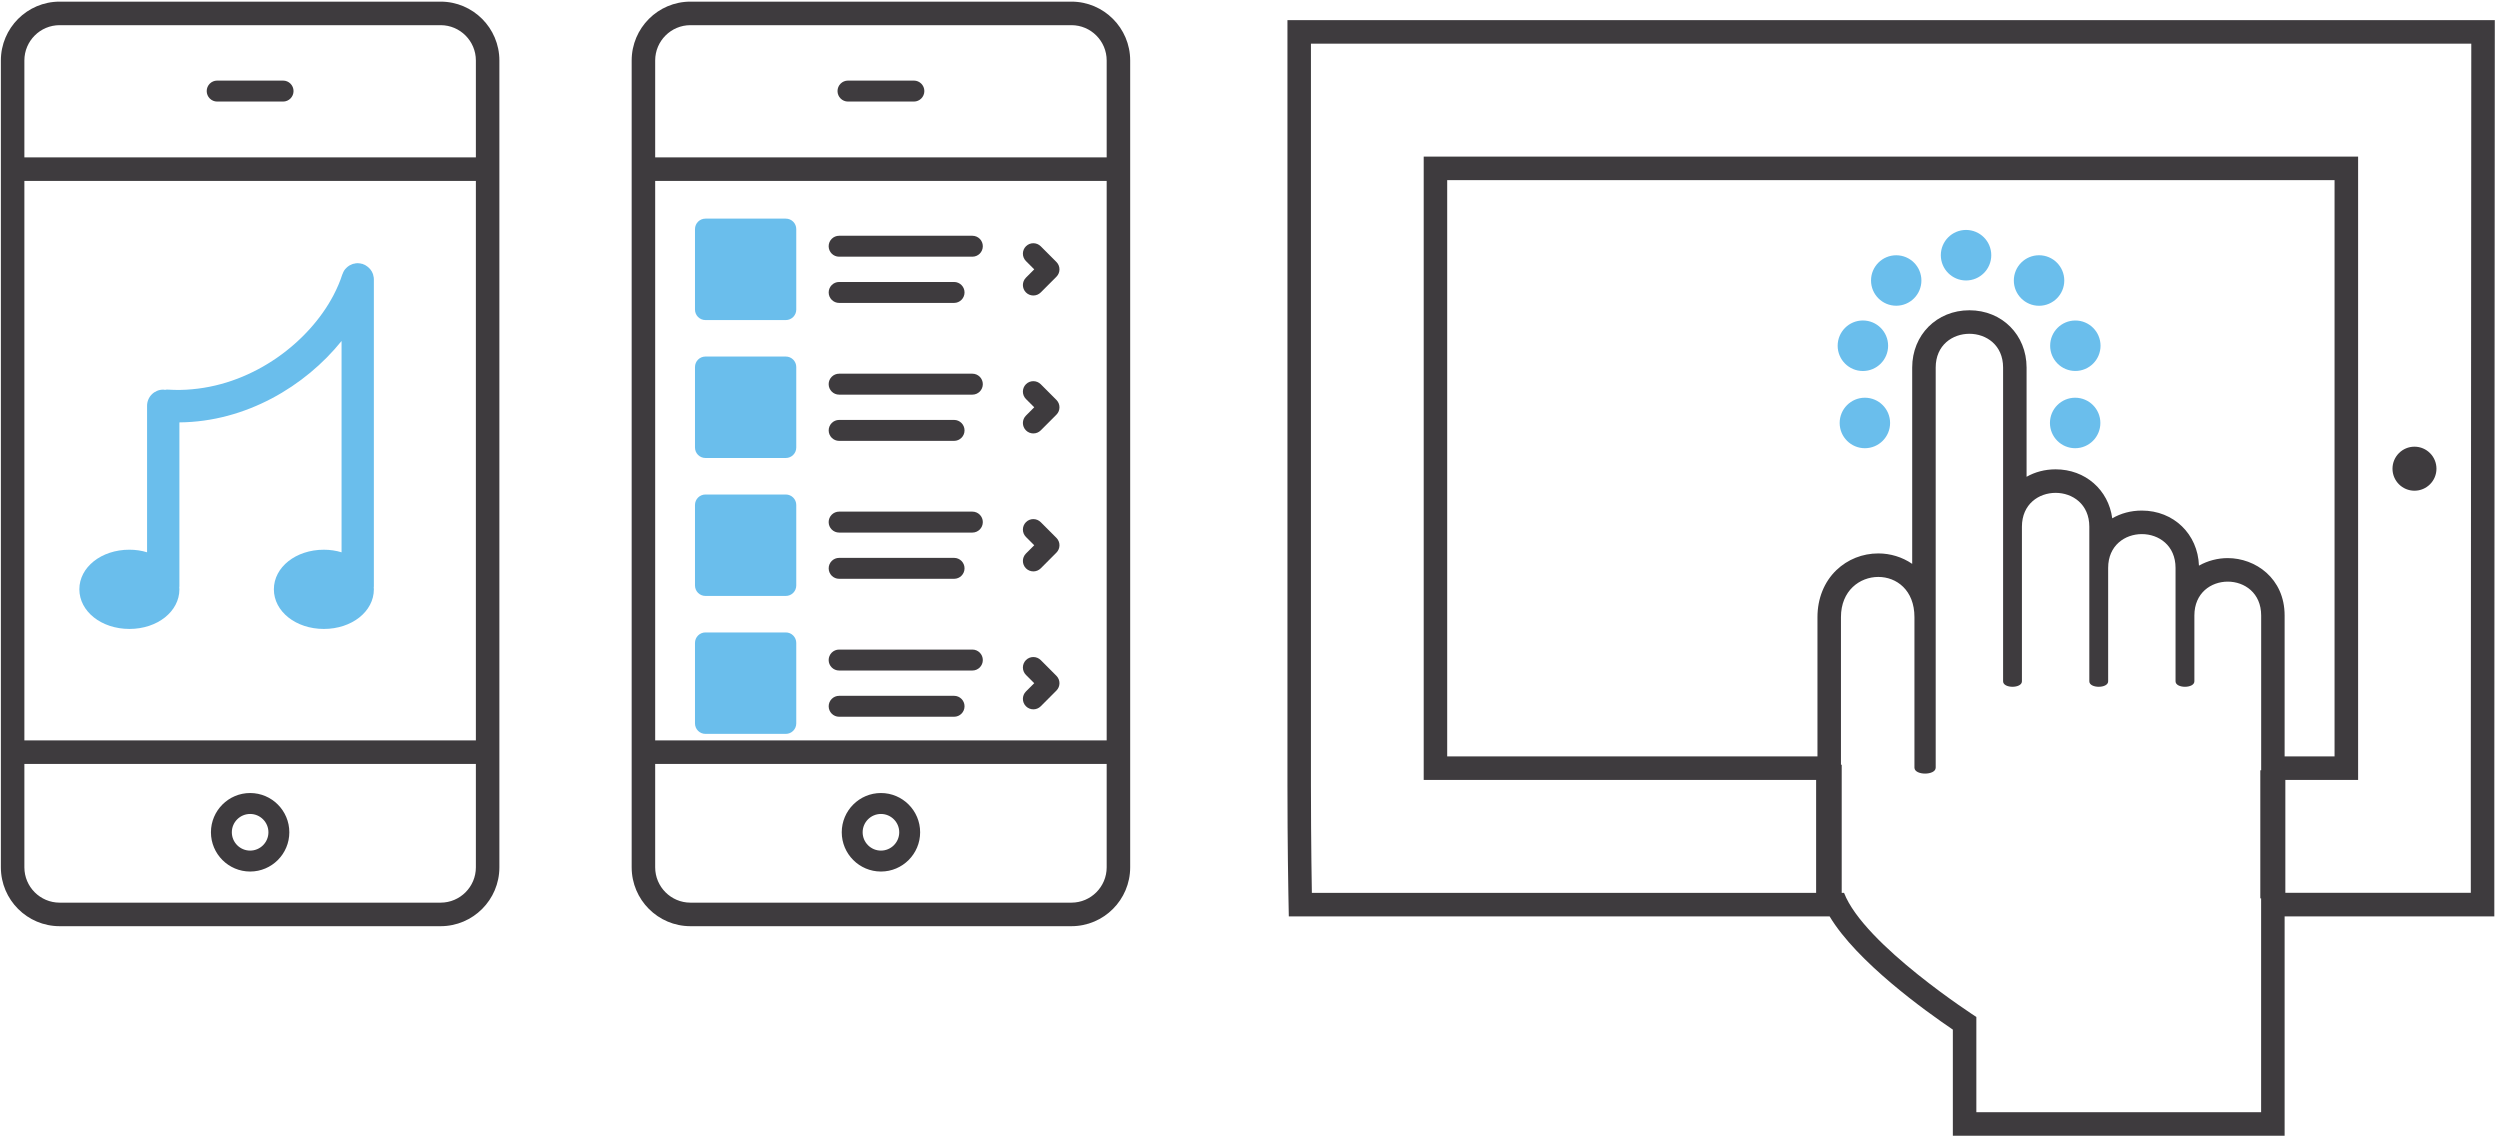 <svg width="366" height="167" viewBox="0 0 366 167" xmlns="http://www.w3.org/2000/svg" xmlns:sketch="http://www.bohemiancoding.com/sketch/ns"><title>mobile</title><desc>Created with Sketch.</desc><g sketch:type="MSShapeGroup" transform="translate(-1 -2)" fill="none"><g fill="#3E3B3E"><path d="M134.795 16.869h-9.652c-.844 0-1.53-.689-1.53-1.535 0-.848.686-1.535 1.53-1.535h9.652c.844 0 1.53.687 1.53 1.535 0 .845-.686 1.535-1.53 1.535zM129.971 129.593c-3.165 0-5.739-2.578-5.739-5.748 0-3.168 2.576-5.746 5.739-5.746s5.737 2.578 5.737 5.746c0 3.17-2.574 5.748-5.737 5.748zm0-8.429c-1.477 0-2.679 1.201-2.679 2.681 0 1.482 1.202 2.683 2.679 2.683 1.475 0 2.677-1.201 2.677-2.683 0-1.477-1.204-2.681-2.677-2.681zM157.856 137.594h-55.777c-4.743 0-8.602-3.866-8.602-8.615v-118.125c0-4.749 3.858-8.615 8.602-8.615h55.777c4.743 0 8.602 3.866 8.602 8.615v118.125c0 4.749-3.858 8.615-8.602 8.615zm-55.777-131.909c-2.847 0-5.161 2.32-5.161 5.169v118.125c0 2.849 2.314 5.169 5.161 5.169h55.777c2.847 0 5.161-2.32 5.161-5.169v-118.125c0-2.849-2.314-5.169-5.161-5.169h-55.777z" id="Shape"/><path id="Rectangle-path" d="M96.73 25.041h68.007v3.446h-68.007zM96.73 110.394h68.007v3.446h-68.007z"/></g><ellipse id="Oval" fill="#6ABEEC" cx="274.018" cy="63.922" rx="3.691" ry="3.696"/><ellipse id="Oval" fill="#6ABEEC" cx="304.803" cy="63.922" rx="3.691" ry="3.696"/><ellipse id="Oval" fill="#6ABEEC" cx="288.829" cy="39.362" rx="3.693" ry="3.699"/><ellipse id="Oval" fill="#6ABEEC" cx="278.606" cy="43.065" rx="3.688" ry="3.694"/><ellipse id="Oval" fill="#6ABEEC" cx="299.518" cy="43.067" rx="3.693" ry="3.699"/><ellipse id="Oval" fill="#6ABEEC" cx="273.727" cy="52.617" rx="3.693" ry="3.699"/><ellipse fill="#6ABEEC" cx="304.83" cy="52.615" rx="3.688" ry="3.694"/><path d="M152.282 45.261c-.392 0-.782-.147-1.083-.448-.596-.597-.596-1.567 0-2.164l1.213-1.215-1.213-1.215c-.596-.597-.596-1.569 0-2.164.596-.595 1.564-.597 2.165 0l2.294 2.297c.599.6.599 1.569 0 2.166l-2.294 2.297c-.3.299-.69.446-1.083.446z" id="Shape" fill="#3E3B3E"/><path d="M116.043 48.857h-11.767c-.844 0-1.53-.687-1.53-1.532v-11.785c0-.843.684-1.532 1.53-1.532h11.767c.844 0 1.53.685 1.53 1.532v11.785c0 .845-.686 1.532-1.53 1.532z" id="Shape" fill="#6ABEEC"/><path d="M143.357 39.58h-19.511c-.844 0-1.53-.685-1.53-1.532 0-.848.686-1.532 1.53-1.532h19.511c.842 0 1.528.685 1.528 1.532 0 .848-.684 1.532-1.528 1.532zM140.678 46.348h-16.829c-.844 0-1.53-.687-1.53-1.532s.686-1.535 1.53-1.535h16.829c.844 0 1.53.689 1.53 1.535 0 .845-.684 1.532-1.53 1.532zM152.282 65.455c-.392 0-.782-.145-1.083-.448-.596-.597-.596-1.567 0-2.162l1.213-1.218-1.213-1.213c-.596-.6-.596-1.569 0-2.164.596-.595 1.564-.597 2.165 0l2.294 2.297c.599.6.599 1.569 0 2.164l-2.294 2.297c-.3.301-.69.446-1.083.446z" id="Shape" fill="#3E3B3E"/><path d="M116.043 69.05h-11.767c-.844 0-1.53-.685-1.53-1.532v-11.785c0-.845.684-1.535 1.53-1.535h11.767c.844 0 1.53.689 1.53 1.535v11.785c0 .848-.686 1.532-1.53 1.532z" id="Shape" fill="#6ABEEC"/><path d="M143.357 59.776h-19.511c-.844 0-1.53-.687-1.53-1.535 0-.843.686-1.532 1.53-1.532h19.511c.842 0 1.528.687 1.528 1.532s-.684 1.535-1.528 1.535zM140.678 66.544h-16.829c-.844 0-1.53-.687-1.53-1.532s.686-1.535 1.53-1.535h16.829c.844 0 1.53.687 1.53 1.535 0 .845-.684 1.532-1.53 1.532zM152.282 85.652c-.392 0-.782-.149-1.083-.448-.596-.6-.596-1.569 0-2.166l1.213-1.213-1.213-1.215c-.596-.6-.596-1.569 0-2.164.596-.6 1.564-.6 2.165 0l2.294 2.297c.599.597.599 1.567 0 2.164l-2.294 2.3c-.3.296-.69.446-1.083.446z" id="Shape" fill="#3E3B3E"/><path d="M116.043 89.245h-11.767c-.844 0-1.53-.685-1.53-1.532v-11.785c0-.845.684-1.532 1.53-1.532h11.767c.844 0 1.53.685 1.53 1.532v11.785c0 .848-.686 1.532-1.53 1.532z" id="Shape" fill="#6ABEEC"/><path d="M143.357 79.969h-19.511c-.844 0-1.53-.685-1.53-1.535 0-.845.686-1.532 1.53-1.532h19.511c.842 0 1.528.687 1.528 1.532 0 .85-.684 1.535-1.528 1.535zM140.678 86.737h-16.829c-.844 0-1.53-.685-1.53-1.532 0-.848.686-1.532 1.53-1.532h16.829c.844 0 1.53.685 1.53 1.532 0 .848-.684 1.532-1.53 1.532zM152.282 105.846c-.392 0-.782-.149-1.083-.448-.596-.6-.596-1.571 0-2.166l1.213-1.213-1.213-1.213c-.596-.6-.596-1.571 0-2.169.596-.597 1.564-.597 2.165 0l2.294 2.3c.599.597.599 1.569 0 2.164l-2.294 2.3c-.3.296-.69.446-1.083.446z" id="Shape" fill="#3E3B3E"/><path d="M116.043 109.441h-11.767c-.844 0-1.53-.687-1.53-1.535v-11.783c0-.848.684-1.535 1.53-1.535h11.767c.844 0 1.53.687 1.53 1.535v11.783c0 .848-.686 1.535-1.53 1.535z" id="Shape" fill="#6ABEEC"/><path d="M143.357 100.164h-19.511c-.844 0-1.53-.687-1.53-1.532 0-.848.686-1.535 1.53-1.535h19.511c.842 0 1.528.687 1.528 1.535 0 .845-.684 1.532-1.528 1.532zM140.678 106.932h-16.829c-.844 0-1.53-.687-1.53-1.532 0-.848.686-1.532 1.53-1.532h16.829c.844 0 1.53.685 1.53 1.532 0 .848-.684 1.532-1.53 1.532z" id="Shape" fill="#3E3B3E"/><g fill="#3E3B3E"><path d="M42.444 16.869h-9.652c-.844 0-1.53-.689-1.53-1.535 0-.848.686-1.535 1.53-1.535h9.652c.844 0 1.53.687 1.53 1.535 0 .845-.686 1.535-1.53 1.535zM37.62 129.593c-3.165 0-5.739-2.578-5.739-5.748 0-3.168 2.576-5.746 5.739-5.746s5.737 2.578 5.737 5.746c0 3.17-2.574 5.748-5.737 5.748zm0-8.429c-1.477 0-2.679 1.201-2.679 2.681 0 1.482 1.202 2.683 2.679 2.683 1.475 0 2.677-1.201 2.677-2.683 0-1.477-1.204-2.681-2.677-2.681zM65.507 137.594h-55.777c-4.743 0-8.602-3.866-8.602-8.615v-118.125c0-4.749 3.858-8.615 8.602-8.615h55.777c4.743 0 8.602 3.866 8.602 8.615v118.125c0 4.749-3.86 8.615-8.602 8.615zm-55.777-131.909c-2.847 0-5.161 2.32-5.161 5.169v118.125c0 2.849 2.314 5.169 5.161 5.169h55.777c2.847 0 5.161-2.32 5.161-5.169v-118.125c0-2.849-2.314-5.169-5.161-5.169h-55.777z" id="Shape"/><path id="Rectangle-path" d="M4.379 25.041h68.007v3.446h-68.007zM4.379 110.394h68.007v3.446h-68.007z"/></g><path d="M362.796 8.392l-.069 108.534v15.785h-30.7v32.114h-41.689v-13.942s-16.451-10.572-19.371-18.172h-77.91s-.135-7.08-.135-15.785v-108.533h169.873zm-153.369 107.787h61.089v-23.837c0-3.873 2.75-5.879 5.471-5.879 2.656 0 5.287 1.916 5.287 5.879v22.04c0 .581.778.871 1.555.871.78 0 1.557-.289 1.557-.871v-58.576c0-3.294 2.466-4.939 4.934-4.939 2.466 0 4.932 1.647 4.932 4.939v45.937c0 .533.688.802 1.379.802.688 0 1.379-.266 1.379-.802v-22.638c0-3.301 2.466-4.951 4.932-4.951 2.468 0 4.934 1.652 4.934 4.951v22.638c0 .533.688.802 1.379.802.69 0 1.379-.266 1.379-.802v-16.598c0-3.304 2.466-4.953 4.934-4.953 2.466 0 4.932 1.652 4.932 4.953v16.598c0 .533.69.802 1.379.802.688 0 1.379-.266 1.379-.802v-9.637c0-3.304 2.443-4.955 4.888-4.955s4.89 1.652 4.89 4.955v24.073h14.194-.002v-91.251h-136.797v91.251zm145.052-42.339c1.778 0 3.218-1.445 3.218-3.221 0-1.78-1.44-3.225-3.218-3.225s-3.218 1.445-3.218 3.225c0 1.776 1.44 3.221 3.218 3.221zm11.76-68.894h-176.757v111.979c0 8.638.133 15.778.135 15.849l.064 3.382h79.171c3.982 6.648 13.992 13.834 18.045 16.58v15.537h48.571v-32.114h30.7v-19.231l.069-108.531.002-3.451zm-153.372 23.428h129.911v84.359h-7.31v-20.627c0-5.456-4.292-8.401-8.331-8.401-1.438 0-2.911.374-4.209 1.103-.165-4.62-3.707-8.061-8.365-8.061-1.608 0-3.083.409-4.331 1.135-.557-4.165-3.936-7.172-8.294-7.172-1.571 0-3.014.391-4.248 1.089v-15.991c0-4.781-3.599-8.385-8.372-8.385-4.776 0-8.374 3.604-8.374 8.385v28.741c-1.47-1.011-3.218-1.528-4.957-1.528-2.314 0-4.491.868-6.136 2.442-1.789 1.716-2.775 4.163-2.775 6.88v20.391h-54.208v-84.359z" id="Shape" fill="#3E3B3E"/><path fill="#3E3B3E" d="M266.88 113.955h3.746v19.568h-3.746zM331.91 114.768h3.665v18.755h-3.665z"/><path d="M19.942 94.077c4.106 0 7.322-2.559 7.322-5.801l-.018-.285.018-.152v-24.002c9.723-.076 18.426-5.304 23.74-11.916v30.938c-.794-.246-1.681-.379-2.592-.379-4.106 0-7.317 2.559-7.317 5.796 0 3.241 3.211 5.801 7.317 5.801s7.322-2.559 7.322-5.801l-.018-.285.018-.152v-44.921c0-.188-.018-.381-.076-.549-.021-.11-.037-.225-.096-.342-.151-.393-.434-.758-.796-1.018l-.227-.152c-.094-.057-.186-.115-.284-.136l-.154-.076-.112-.021h-.021l-.209-.055c-.112-.018-.245-.037-.376-.037-.19 0-.381.018-.55.076-.094 0-.186.037-.284.076l-.245.113c-.112.039-.225.113-.321.193l-.078.053-.206.188c-.248.227-.417.512-.53.834l-.055.113c-.326 1.027-.778 2.065-1.305 3.074-3.555 6.759-11.466 12.915-20.678 13.736-1.135.11-2.308.131-3.5.055-.17-.021-.339 0-.493.039-.076-.039-.167-.039-.243-.039-1.305 0-2.365 1.059-2.365 2.369v21.445c-.794-.246-1.665-.379-2.592-.379-4.106 0-7.322 2.559-7.322 5.796.007 3.244 3.223 5.803 7.329 5.803z" fill="#6ABEEC"/></g></svg>